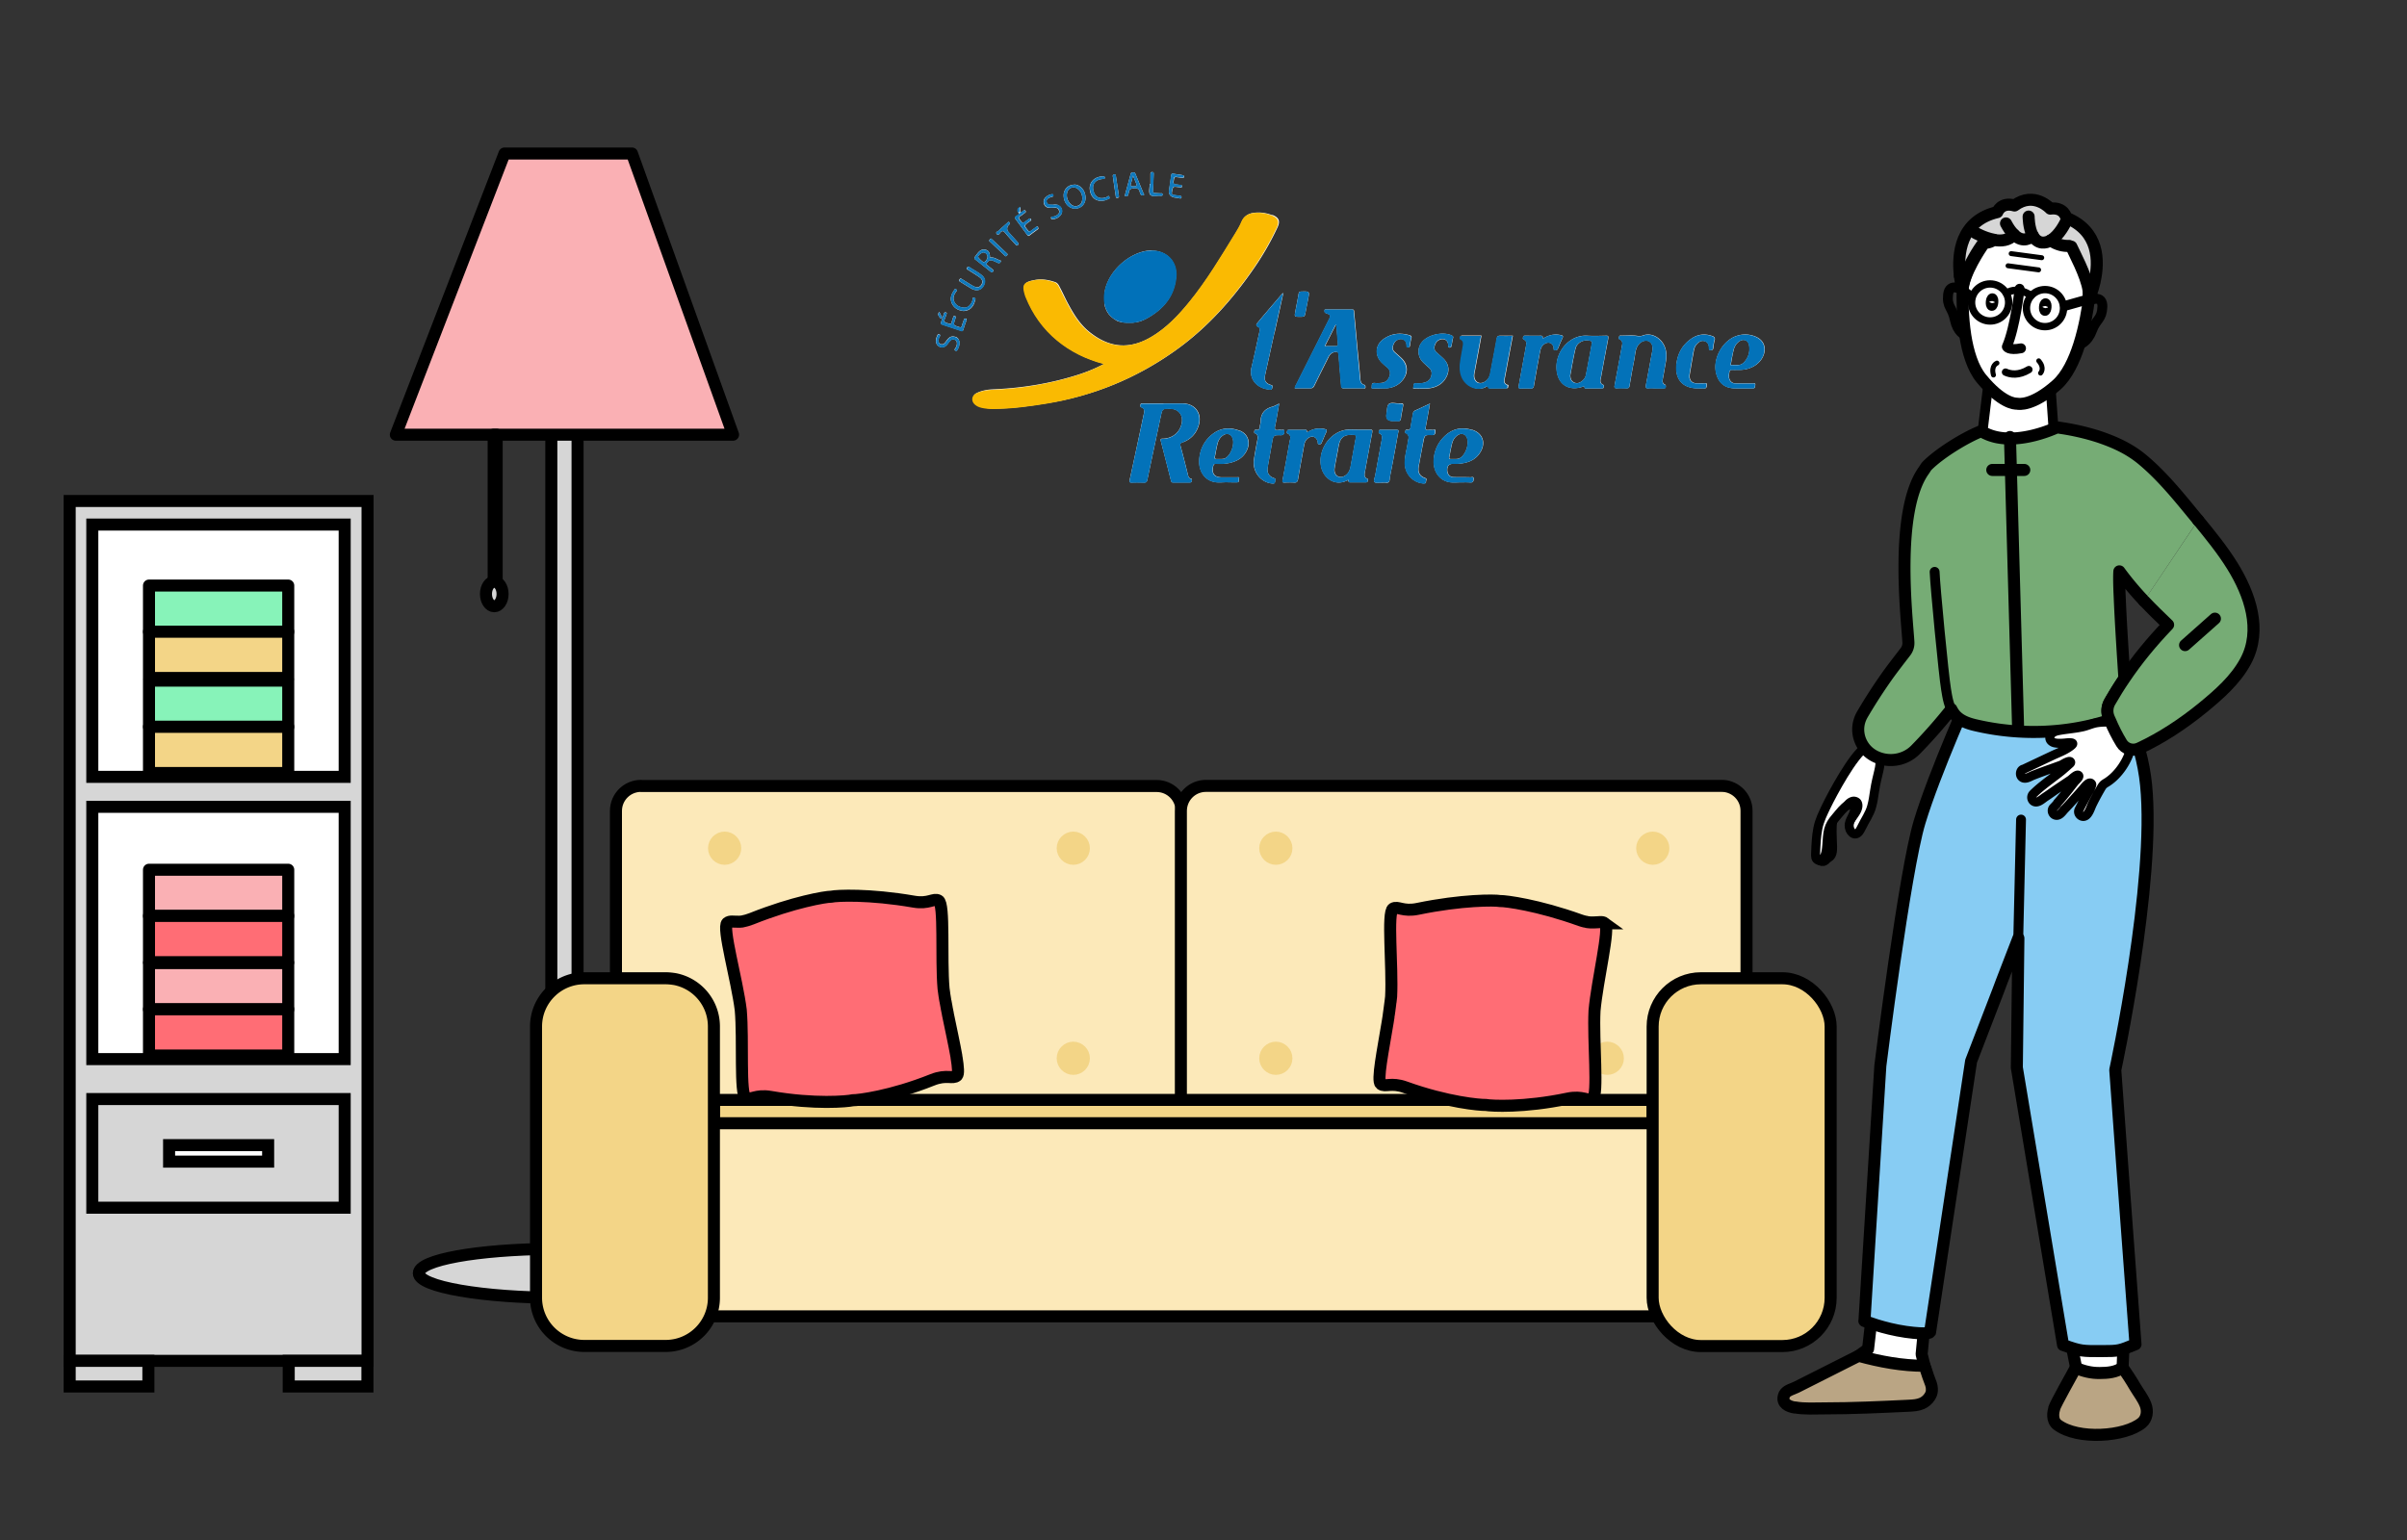 <svg xmlns="http://www.w3.org/2000/svg" id="Calque_1" data-name="Calque 1" viewBox="0 0 200 128"><rect x="0" y="0" width="200" height="128" fill="#333333" stroke="none"/><defs><style>.cls-1{fill:#76ac75}.cls-1,.cls-10,.cls-11,.cls-12,.cls-13,.cls-14,.cls-15,.cls-16,.cls-17,.cls-18,.cls-2,.cls-3,.cls-5,.cls-6,.cls-7,.cls-8,.cls-9{stroke-linecap:round;stroke-linejoin:round}.cls-1,.cls-10,.cls-11,.cls-12,.cls-13,.cls-14,.cls-15,.cls-16,.cls-17,.cls-18,.cls-19,.cls-2,.cls-20,.cls-21,.cls-3,.cls-5,.cls-6,.cls-7,.cls-9{stroke:#000}.cls-2,.cls-21{fill:#d6d6d6}.cls-3{fill:#87f3b9}.cls-5{fill:#baa584}.cls-6{fill:#fce9b9}.cls-19,.cls-7{fill:#ff6d75}.cls-8{stroke:#f3d587}.cls-8,.cls-9{fill:#f3d587}.cls-10,.cls-12,.cls-15,.cls-18,.cls-20{fill:#fff}.cls-11,.cls-14,.cls-16,.cls-17{fill:none}.cls-12,.cls-14{stroke-width:.61px}.cls-13{fill:#fab0b4}.cls-24{fill:#0473b9}.cls-25{fill:#0473ba}.cls-27{fill:#0372b9}.cls-28{fill:#fefefe}.cls-29{fill:#117abd}.cls-31{fill:#0f79bc}.cls-32{fill:#0d78bc}.cls-19,.cls-20,.cls-21{stroke-miterlimit:10}.cls-15,.cls-16{stroke-width:.82px}.cls-17{stroke-width:.41px}.cls-18{stroke-width:.75px}</style></defs><path d="M173.54 24.97v-.02h0c.05-.12.32-.73.51-1.56v-.03c.37-1.65.38-4.15-2.36-5.26 0 0-.17-.91-1.33-.76 0 0-1.34-1.47-2.97-.26-1.13-.32-1.43.55-1.43.55-3.1.73-3.3 3.53-3.12 5.2 0 .03.01.06.01.09" class="cls-2"/><path d="m154.46 112.68.76-.56.56-4.89s4.33.69 4.33.75-.44 4.58-.44 4.58l.31 1.25-3.2.25-1.82-.44-.51-.94ZM176.36 113.9l.19-4.74-4.96-.06.92 4.59 1.62 1.54 2.23-1.33z" class="cls-10"/><path d="M170.69 117.04c.13-.4 1.46-2.76 1.78-3.35.65.28 1.29.44 2 .43.65 0 1.37-.06 1.9-.46.33.47.74 1.1 1.04 1.62.28.47.67.96.87 1.49.2.53.11 1.14-.31 1.49-1.4 1.16-5.33 1.44-7.02.16-.5-.38-.34-1.11-.25-1.38ZM149.14 116.98c.81.14 1.67.08 2.48.08 2.33 0 4.66-.11 6.98-.22.37-.02.75-.04 1.09-.19.27-.12.5-.32.65-.56.1-.15.17-.32.18-.5v-.18c-.01-.25-.11-.49-.2-.72-.17-.43-.24-.74-.41-1.17-1.85 0-3.69-.34-5.47-.83l-.54.27-3.09 1.56c-.42.21-.84.42-1.25.63l-.3.15c-.3.15-.72.24-.93.51-.05.06-.09.13-.11.22-.18.62.4.88.91.96Z" class="cls-5"/><path d="M154.91 109.79s1.57.64 3.45.91c1.87.26 2.01.03 2.01.03l3.41-22.53s.96-2.48 2.24-5.82c.1-.26.2-.52.3-.8.44-1.14.91-2.36 1.39-3.6-.05 3.65-.09 7.26-.13 10.75l3.84 23.06c1.49.53 1.6.51 3.2.51 1.48 0 1.48-.03 2.82-.57-.61-8.02-1.68-22.8-1.68-22.8s3.37-15.6 2.56-23.69c-.39-3.9-2.13-7.09-3.33-9.22-.75.63-2.01 1.15-2.94 1.38-1.55.39-2.18.44-3.74.39-.25-.02-.5-.04-.72-.07-2.25-.25-3.7-.51-3.7-.51s-3.13 6.94-4.39 11.11c-1.25 4.14-3.26 20.26-3.26 20.26l-1.32 21.2Z" style="fill:#87ccf3;stroke:#000;stroke-linecap:round;stroke-linejoin:round"/><path d="M165.09 36.09c.22.1.45.17.68.23 1.93.46 4.11-.36 4.86-.67l-.23-3.27-.02-.37-5.06-.98-.13 1.05-.43 3.56c.02.07.04.14.07.2.02.04.02.08.04.11 0 .02 0 .03.02.05h0l.2.09Z" class="cls-15"/><path d="M152.31 68.62c-.01.16-.01.32-.01.48 0 .43.03.85.04 1.28 0 .18 0 .37-.05.55s-.16.34-.33.43-.39.05-.51-.09c-.1-.13-.1-.3-.1-.47 0-.21.01-.43.02-.64 0-.29.02-.58.04-.86.05-.58.16-1.19.52-1.65.12-.15.67-.52.67-.1 0 .16-.13.34-.18.5-.06.19-.1.38-.11.57Z" class="cls-12"/><path d="M151.98 68.89c-.01.16-.01.32-.01.48 0 .43.03.85.04 1.28 0 .18 0 .37-.05.55s-.16.34-.33.43-.39.05-.51-.09c-.1-.13-.1-.3-.1-.47 0-.21.01-.43.02-.64 0-.29.02-.58.04-.86.05-.58.16-1.19.52-1.65.12-.15.67-.52.67-.1 0 .16-.13.34-.18.5-.06.19-.1.38-.11.57Z" class="cls-12"/><path d="M156.16 63.01c-.05-.24-.8-.43-1.13-.91-1.05.62-2.82 3.97-3.25 4.86-.29.6-.6 1.22-.73 1.88-.14.7-.16 1.41-.19 2.12 0 .11-.01.22.02.33.06.19.31.31.48.18.38-.28.4-.87.44-1.3.03-.4.04-.81.14-1.2.1-.38.3-.7.56-.99.18-.22.36-.44.55-.65.07-.08.15-.16.23-.23.11-.1.24-.17.39-.19.12-.02.31 0 .4.09.1.1.05.26.02.38-.03.14-.09.28-.15.41-.11.22-.24.45-.28.69 0 .04-.01.08-.01.13-.02.46.44 1.01.83.51.08-.11.14-.23.2-.35.28-.59.67-1.11.84-1.74.11-.4.17-.81.23-1.22.23-1.54.57-2.06.43-2.78Z" class="cls-18"/><path d="M153.28 67.09c.05-.08.11-.16.18-.23.11-.13.24-.25.41-.31a.45.45 0 0 1 .48.1c.09.11.11.27.09.41-.05.35-.29.64-.49.93-.11.15-.21.3-.28.47.04-.25.18-.47.28-.69.06-.13.12-.26.15-.41.03-.12.08-.28-.02-.38-.09-.09-.28-.11-.4-.09-.15.02-.27.1-.39.19Z" class="cls-12"/><path d="M168.56 18s0 .94.34 1.58h0M170.39 19.98c.75-.43 1.25-1.52 1.25-1.52" class="cls-11"/><path d="M172.75 28.64h0c.09-.02.7-.18 1.06-1.14.39-1.04.83-.92.88-2 .03-1.02-.96-.58-1.07-.52" class="cls-16"/><path d="M164.11 19.34s.73.43 1.54.58" class="cls-11"/><path d="M171.93 20.44c-.46.02-1.01-.09-1.54-.46-.23.14-.46.2-.72.18-.36-.04-.6-.28-.76-.57 0 0-.02.02-.03.02-.1.1-.75.66-1.54-.11-.42.5-1.07.55-1.68.44-.36.28-.86.25-.86.25-.03.04-.07.09-.09.13-1.49 2.11-1.64 3.54-1.65 3.69-.09-.38-.16-.73-.21-1.07.08.63.2 1.09.23 1.18h0v.03h0c-.02.6-.03 2.14.22 3.74.21 1.33.61 2.7 1.34 3.58 1.69 2.05 2.78 2.09 2.94 2.08.17.04 1.32.21 3.31-1.56.86-.76 1.46-2.05 1.87-3.33.49-1.54.72-3.07.79-3.66h0c.01-.07.02-.14.02-.21-.02.06-.02-.4-.03-.65-.16-1.24-1.29-3.29-1.43-3.64l-.17-.03Z" class="cls-10"/><path d="M173.53 24.11c.03.23.04.45.03.65" class="cls-16"/><path d="M164.68 20.47s-1.6 2.32-1.6 3.66" class="cls-11"/><path d="M173.57 24.72h0s0 .11-.03.23h0v.03M163.07 24.13v-.02M163.09 23.87v.23M163.3 27.87h0c-.08-.03-.66-.28-.87-1.29-.22-1.09-.68-1.04-.56-2.11.13-1.01 1.1-.41 1.21-.34" class="cls-16"/><path d="M166.68 18.57c.2.38.4.66.59.85.02.03.04.05.06.06" class="cls-11"/><path d="m168.88 19.59.02-.02" class="cls-16"/><path d="M167.81 24s-.36 3.21-1.06 4.82c0 0 .14.33 1.18.13" class="cls-15"/><ellipse cx="169.96" cy="25.53" class="cls-15" rx=".32" ry=".11" transform="rotate(-85.58 169.947 25.536)"/><ellipse cx="165.54" cy="25.11" class="cls-15" rx=".32" ry=".11" transform="rotate(-85.58 165.53 25.118)"/><path d="m167.7 77.98.23-9.86" class="cls-15"/><path d="M178.15 49.94c-.74-.78-1.43-1.6-2.05-2.45-.03.37-.02 1.16.03 2.17.08 2.02.27 4.9.39 6.73-.43.63-.84 1.29-1.21 1.94-.24.41-.27.91-.08 1.34.02.06.05.12.08.18-.03.02-.06.02-.09.03-3.52 1.12-7.34 1.25-10.94.43-.73-.16-1.49-.4-1.94-1.03-.07-.11-.15-.22-.2-.34-.93 1.17-1.93 2.31-2.98 3.38-.9.91-2.3 1.11-3.43.51a2.504 2.504 0 0 1-1.33-2.2c0-.42.11-.84.34-1.24.63-1.08 1.29-2.1 2.02-3.14.4-.57 1.15-1.54 1.56-2.07.18-.23.27-.52.25-.82-.12-2.02-1.17-10.9 1.3-14.28.08-.12.15-.25.25-.36 1.06-1.07 3.17-2.36 4.51-2.89.09.06.18.11.27.16h0l.2.09c.22.1.45.17.68.23 1.93.46 4.11-.36 4.86-.67.17-.07.26-.12.26-.12 1.2.16 2.39.42 3.55.8 1.26.43 2.37.93 3.42 1.76 1.06.86 2 1.86 2.89 2.89.43.5.85 1.01 1.27 1.52.2.25.41.49.61.75" class="cls-1"/><path d="M164.61 35.84c.09.06.18.11.27.16h0c.07.03.13.07.2.09.22.1.45.17.68.23l-.72-.3-.18-.07-.25-.11Z" class="cls-15"/><path d="M160.75 47.53c.04 1.17.75 8.6.95 9.76.11.68.22 1.42.63 1.99.45.63 1.21.87 1.94 1.03" class="cls-16"/><path d="m168.08 63.96 2.39-1.13c.35-.17.72-.31 1.06-.49.17-.09.34-.19.5-.31.14-.11.33-.26.07-.29-.18-.02-.36 0-.54.02-.27.02-.58.04-.85-.02-.15-.04-.3-.13-.36-.27-.08-.19.02-.41.18-.54 0 0 .01 0 .02-.01.17-.13.38-.17.59-.21.67-.12 1.36-.16 2.01-.32.38-.1.71-.26 1.1-.32.32-.05.64-.06.96-.05l.43-.48-.02-.04c.13-.15.26-.3.4-.45.54.85 1.08 1.7 1.63 2.55-.34.26-.56.42-.56.42v-.01c-.24 1.19-1.07 2.42-2.05 3.03-.1.06-.2.12-.28.2-.06.06-.11.14-.16.22-.27.46-.52.92-.75 1.39-.15.3-.33 1-.74 1.01-.29 0-.49-.31-.36-.56.23-.46.47-.91.72-1.37.09-.17.2-.33.27-.51.02-.06.09-.19.06-.25-.18-.32-.62.28-.73.41-.21.24-.42.48-.63.71-.3.34-.6.67-.91.99-.19.21-.44.6-.78.46-.23-.1-.31-.42-.13-.61.1-.1.2-.21.29-.31.02-.04.04-.08.07-.11.33-.38.65-.77.96-1.16.15-.2.31-.4.46-.59.06-.08.44-.39.31-.51-.15-.14-.56.3-.67.37l-.91.61c-.41.27-.8.56-1.21.83-.25.17-.68.59-.99.3a.402.402 0 0 1 .02-.58c.02-.02.03-.04.06-.06.51-.5 1.09-.92 1.65-1.35.28-.21.56-.42.82-.65.14-.12.27-.23.41-.36.05-.05.22-.15.15-.24-.06-.08-.25 0-.32.03-.19.07-.35.21-.54.27-.31.11-.63.23-.95.34-.44.16-.88.32-1.31.49-.26.1-.65.38-.92.14-.19-.17-.15-.54.09-.65Z" class="cls-18"/><path d="M178.15 49.94c.65.69 1.32 1.34 2 1.99-1.39 1.45-2.6 2.93-3.63 4.46-.43.63-.84 1.29-1.21 1.94-.24.41-.27.91-.08 1.34.02.06.05.12.08.18.28.66.59 1.29.97 1.91.3.5.93.69 1.47.44 1.89-.88 3.66-2.06 5.27-3.37 1.35-1.11 2.73-2.31 3.57-3.87 1.4-2.61.35-5.58-1.1-7.92-.83-1.34-1.84-2.58-2.84-3.8" class="cls-1"/><path d="m181.56 53.62 2.48-2.2" class="cls-11"/><path d="m167.01 36.32.68 24.33M168.2 39.06h-2.66" class="cls-2"/><circle cx="169.92" cy="25.61" r="1.54" class="cls-14"/><circle cx="165.36" cy="25.14" r="1.54" class="cls-14"/><path d="M168.76 24.57s-1.07-.84-2.05-.2" class="cls-14"/><path d="m169.39 22.43-2.54-.34M169.65 21.42l-2.54-.34" class="cls-17"/><path d="M166.64 30.93c.42.19 1.09.3 1.94-.21" class="cls-14"/><path d="M169.55 31.01s.39-.4-.15-1.02M165.93 30.18s-.52.2-.29.99" class="cls-17"/><path d="m171.59 25.42 2.41-.68M163.61 24.54l-.78-.6" class="cls-15"/><path d="M83.61 21.01c-.37-.36-.75-.71-1.13-1.07-.04-.04-.09-.07-.14-.12-.05.04-.09.07-.12.12-.07.1.03.13.08.18.37.36.75.71 1.13 1.07.07.06.12.18.24.05.11-.12 0-.17-.06-.23Zm9.36-4.73c-.08-.55-.17-1.1-.25-1.65-.01-.08-.03-.14-.14-.12-.13.02-.13.09-.11.18l.24 1.63c.01.08.03.15.14.13.09-.02.14-.05.12-.15Zm3.51-.21c-.16 0-.32-.02-.48-.02-.16 0-.21-.05-.2-.21.03-.45.04-.9.06-1.36 0-.08.02-.17-.11-.18-.14-.01-.16.07-.16.17v.82h-.06c0 .3-.11.68.03.88.15.22.56.07.85.1h.06c.07 0 .13 0 .13-.1 0-.09-.06-.11-.13-.11Zm-11.94 4.04c-.23-.26-.47-.52-.7-.78q-.3-.33 0-.65s.13-.08.05-.18c-.09-.11-.14-.03-.2.03-.23.21-.48.41-.69.63-.08.08-.33.12-.17.3.13.14.23-.06.3-.14.16-.18.26-.12.39.04.27.32.56.64.85.95.04.05.08.15.18.07.04-.03.1-.06.09-.15-.03-.03-.06-.07-.1-.12Zm-5.13 7.9c-.25-.1-.46-.05-.64.15-.1.11-.18.24-.28.35-.1.11-.23.14-.36.07-.13-.06-.16-.18-.15-.31 0-.12.05-.22.11-.32.05-.07.04-.12-.03-.16-.08-.04-.13-.02-.16.05-.05.11-.1.23-.12.34-.05.26.02.49.27.63.22.12.45.06.65-.17.09-.11.17-.23.26-.33.1-.1.22-.14.36-.08.14.06.19.17.19.31 0 .15-.05.28-.13.4-.04.07-.12.14 0 .2s.15-.03.19-.1c.1-.16.14-.33.16-.51-.01-.24-.09-.44-.33-.54Zm8.51-10.97a.856.856 0 0 0-.42-.02h-.2c-.17 0-.3-.06-.34-.23-.04-.16.06-.27.2-.34.08-.04.17-.08.26-.09.08-.02.11-.05.1-.13-.02-.09-.07-.09-.15-.08-.16.03-.31.09-.43.2-.19.15-.27.34-.2.58.07.24.25.34.49.35.15 0 .3-.02.45-.01.16 0 .27.08.31.24.05.16-.02.27-.15.36-.12.09-.25.13-.39.14-.07 0-.13.01-.12.11.01.1.07.12.15.11.25-.03.47-.13.64-.33.24-.28.13-.72-.21-.84Zm-6.98 7.71c-.17-.04-.11.12-.13.19-.12.41-.4.67-.73.63-.33-.03-.63-.16-.78-.48-.15-.3-.05-.57.13-.82.05-.08.15-.14.02-.22-.12-.08-.15.04-.19.1-.23.33-.35.7-.16 1.09.2.4.56.57.95.61.48 0 .83-.31.96-.84.02-.09.11-.21-.06-.25Zm11.24-8.38c-.08-.19-.19.04-.3.03-.02 0-.05.02-.08.03-.48.13-.83-.09-.95-.59-.12-.47.1-.83.57-.93.08-.02.17-.03.25-.03.09 0 .12-.03.13-.11 0-.09-.06-.11-.13-.11-.11 0-.23.01-.34.04-.52.12-.84.56-.78 1.06.07.58.42.93.92.93.15 0 .31-.01.44-.08.1-.06.35-.03.26-.24Zm6.05-1.82c-.23-.04-.47-.07-.73-.11-.14-.06-.18.05-.19.19-.05.38-.11.77-.17 1.15q-.08.55.46.64c.14.02.28.04.42.07.07.01.13.02.15-.07.02-.11-.03-.13-.12-.14-.17-.02-.33-.05-.5-.07-.16-.02-.2-.07-.17-.24.09-.48.08-.48.55-.41.05 0 .09.02.14.03.07.02.13 0 .14-.09.01-.09-.03-.12-.11-.12-.13-.02-.26-.04-.39-.05-.16-.01-.22-.07-.19-.25.06-.39.04-.39.44-.33l.25.03c.08.01.15.03.17-.08.02-.12-.07-.12-.14-.13Zm-3.21 1.54c-.22-.55-.45-1.1-.68-1.65-.04-.11-.11-.11-.2-.11-.09 0-.16.01-.19.12-.15.57-.31 1.15-.47 1.73 0 .04-.05.11.04.13.07.01.16.02.2-.07.03-.08.06-.16.07-.24.03-.25.15-.33.41-.35.29-.03.45.04.51.33.01.07.05.14.09.21.05.08.14.04.21.03.1-.02.04-.09.02-.13Zm-.87-.61c-.2.01-.24-.04-.18-.23.07-.19.1-.4.17-.65.09.21.16.38.23.56.13.31.13.3-.22.33Zm-12.53 7.43c-.33-.29-.73-.47-1.09-.72-.09-.06-.13-.01-.18.06-.05.07-.03.12.04.16.11.06.21.13.31.19.25.16.5.31.73.48.19.15.25.36.11.58-.14.22-.34.26-.57.16-.1-.04-.2-.1-.3-.16l-.72-.45c-.08-.05-.15-.11-.23.02-.08.14.03.16.1.21.28.18.56.35.84.52.15.09.3.15.48.16.27 0 .5-.16.63-.45.13-.29.08-.55-.16-.77Zm-1.39 3.57c-.11-.03-.12.04-.15.12-.05.16-.12.32-.16.48-.04.14-.09.14-.22.1-.49-.15-.49-.15-.34-.63.01-.04.03-.07.04-.11.02-.08.03-.15-.07-.18-.09-.03-.11.05-.13.11-.05.14-.09.29-.14.43-.02.05-.02.15-.12.12-.16-.05-.35-.08-.47-.19-.08-.07.05-.22.08-.33l.09-.27c.02-.06.06-.13-.04-.16-.09-.03-.13 0-.17.09-.04.1-.03.24-.17.31-.07-.16-.14-.3-.21-.45-.19.21-.05.34.05.49.1.15.11-.08.22-.03-.04.14-.07.27-.12.38-.06.14 0 .18.11.22l1.53.51c.11.04.17.03.21-.1.07-.25.16-.5.25-.75.03-.08.05-.14-.06-.17Zm2.03-5.07c0-.39-.1-.57-.34-.65-.29-.09-.49.05-.67.26-.08.1-.16.21-.24.32-.07.09-.07.16.03.23.42.33.84.67 1.26 1 .07.06.13.09.21 0 .08-.11 0-.15-.06-.2-.13-.11-.27-.21-.4-.32-.05-.04-.14-.07-.08-.15.12-.16.24-.33.48-.25.13.05.26.1.39.17.17.09.28.07.34-.15-.31-.08-.57-.34-.94-.26Zm-.2-.02c-.06.15-.11.35-.32.39-.08.02-.48-.38-.47-.44.02-.15.31-.37.46-.36.18.01.35.21.32.41Zm7.2-6.04c-.51 0-.89.39-.88.9 0 .61.44 1.1.95 1.09.5 0 .87-.39.87-.89 0-.61-.43-1.11-.94-1.11Zm.32 1.74c-.27.11-.5.01-.68-.2a.986.986 0 0 1-.24-.84c.07-.43.53-.62.88-.36.27.2.38.48.39.76 0 .32-.09.54-.35.64Zm18.55 7.14c-.16 0-.21.06-.23.21-.08.48-.18.96-.27 1.44-.08.45-.08.45.37.45.42 0 .41 0 .49-.42.06-.34.13-.68.2-1.03.13-.67.14-.67-.56-.65Zm8.12 9.3c-.29 0-.66-.12-.85.05-.17.15-.14.53-.19.8q-.12.61.51.61c.14 0 .29-.01.43 0 .18.02.24-.05.26-.23.04-.29.1-.58.15-.86.07-.38.07-.39-.3-.38Zm-.16 2.19h-1.39c-.08 0-.12.04-.13.12 0 .07-.05.14.06.19.24.11.22.31.18.53-.18.98-.36 1.96-.54 2.95-.03.19-.17.44-.06.56.11.1.37.04.57.05.12 0 .25-.02.37 0 .21.03.3-.05.32-.27.04-.35.12-.7.19-1.06.18-.94.35-1.89.52-2.84.02-.08.09-.22-.1-.22Zm26.16-7.8c-.6-.21-1.18-.14-1.7.22-.75.51-1.15 1.23-1.25 2.12-.14 1.28.52 2.02 1.8 2.02.16 0 .32-.01.48 0 .24.02.23-.13.24-.29.02-.22-.15-.12-.24-.12-.16-.02-.32 0-.48 0-.55 0-.78-.28-.68-.83.09-.52.17-1.04.27-1.56.06-.3.07-.62.3-.87.18-.2.39-.34.67-.25.26.08.34.31.35.56 0 .1 0 .18.14.18.13 0 .19-.03.21-.16.03-.22.05-.44.11-.64.07-.23-.04-.32-.21-.38Zm-32.17 7.74c-.46-.09-.9-.05-1.31.19-.05.03-.16.13-.17.02-.01-.2-.14-.14-.23-.14h-1.28c-.07 0-.13.01-.14.1 0 .06-.07.15 0 .18.39.16.25.46.2.73-.19 1.06-.38 2.12-.58 3.17-.03.14 0 .21.16.2.26-.01.53-.02.79 0 .23.02.3-.08.34-.29.16-.95.34-1.89.51-2.84.04-.22.13-.41.31-.55.35-.27.72-.13.81.3.02.09-.02.19.13.2.13 0 .18-.06.22-.17.12-.28.23-.56.36-.83.08-.17.05-.23-.13-.27Zm19.61-7.81c-.53-.12-1.01-.01-1.51.31.04-.19 0-.26-.17-.26-.43.01-.85 0-1.28 0-.08 0-.16 0-.17.1-.01.08-.06.17.06.22.25.11.22.31.18.53-.2 1.1-.4 2.21-.61 3.32-.04.19.02.22.19.22.26-.01.53-.01.79 0 .18 0 .26-.04.29-.24.16-.93.33-1.86.5-2.79.05-.29.14-.55.42-.7.34-.19.66-.03.72.35.01.08-.04.2.12.2.12 0 .19-.03.24-.15.12-.29.24-.58.37-.86.09-.18.01-.22-.15-.25Zm-9.09.02c-.71-.31-1.87-.07-2.4.51-.46.5-.44 1.26.05 1.74.16.16.33.31.5.46.19.17.24.37.19.62-.1.45-.42.65-1.04.66-.47 0-.4-.07-.48.44.54-.01 1.08.06 1.61-.07.47-.12.85-.37 1.1-.79.36-.59.28-1.2-.23-1.67-.18-.17-.37-.33-.55-.5-.23-.21-.18-.46-.07-.7.12-.26.42-.42.68-.37.29.06.36.27.38.53 0 .07-.02.15.1.16.11 0 .15-.04.17-.14.04-.22.08-.45.13-.67.03-.13-.05-.16-.14-.2Zm-3.52-.02c-.75-.22-1.47-.13-2.11.32-.73.51-.76 1.42-.1 2.02.11.1.22.21.34.3.27.2.36.47.25.78-.12.33-.35.54-.71.56-.18.01-.36.02-.54 0-.27-.02-.21.21-.23.34-.03.19.13.1.21.11.16.01.32 0 .48 0 .19-.01.38 0 .57-.01.54-.05 1-.27 1.34-.71.47-.61.41-1.31-.16-1.83-.17-.16-.35-.31-.53-.48-.23-.21-.18-.46-.06-.7.12-.26.42-.42.68-.36.29.06.36.28.37.53 0 .08 0 .15.11.15s.15-.04.17-.14c.03-.2.05-.4.11-.58.06-.19-.02-.26-.18-.3Zm-10.63 7.88c-.07-.02-.15-.01-.23 0-.25.04-.33-.04-.27-.31.13-.6.22-1.2.34-1.88-.23.11-.39.21-.57.26-.66.18-.98.59-.98 1.27 0 .12-.05.24-.06.36-.01.19-.06.34-.3.29-.09-.01-.15.02-.16.12 0 .06-.04.13.05.17.28.12.24.35.2.58-.1.53-.2 1.06-.28 1.59-.16 1.02.58 1.95 1.56 2.01.17.01.18-.08.2-.19.01-.1.09-.2-.09-.26-.43-.15-.6-.45-.53-.9.12-.68.25-1.36.36-2.03.11-.64.11-.65.74-.64.26 0 .27-.15.28-.32 0-.22-.17-.09-.27-.12Zm12.54 0c-.1-.02-.21-.01-.31 0-.19.02-.25-.04-.21-.24.12-.63.23-1.26.35-1.95-.43.2-.81.39-1.2.56-.14.06-.2.15-.22.29l-.18 1.06c-.03.17-.06.32-.29.27-.06-.01-.14-.01-.15.08 0 .06-.07.15 0 .18.41.18.23.5.2.78-.08.61-.28 1.2-.25 1.82.04.85.72 1.55 1.55 1.6.12 0 .22 0 .21-.15-.01-.1.14-.22-.07-.3-.46-.17-.62-.48-.53-.98.12-.66.24-1.32.37-1.97.12-.62.12-.64.73-.62.29 0 .28-.18.29-.34 0-.2-.17-.07-.26-.09Zm-13.08-8.08.72-3.26c-.02 0-.03-.02-.05-.03-.29.34-.58.69-.88 1.03-.39.46-.79.92-1.17 1.39-.1.12-.26.27.02.39.17.08.14.24.1.4-.22.99-.42 1.98-.66 2.96-.23.94.42 1.77 1.54 1.85.17.01.17-.1.2-.2.04-.13-.02-.15-.13-.19-.42-.12-.58-.38-.48-.81l.78-3.54Zm39.98.33c-.48-.2-.99-.24-1.5-.09-1.21.34-2.08 1.86-1.8 3.1.2.85.74 1.29 1.61 1.29h1.45c.23 0 .18-.18.2-.3.02-.17-.12-.1-.2-.11h-1.39c-.25 0-.44-.1-.54-.33-.09-.2-.05-.41-.02-.61.02-.13.07-.19.22-.19.24.01.49 0 .74 0 .9-.04 1.64-.54 1.89-1.25.23-.65-.03-1.25-.67-1.51Zm-1.03 2.18c-.3.29-.67.14-1.05.18.08-.43.14-.84.24-1.24.07-.3.22-.56.49-.74.34-.23.73-.08.8.33.09.56-.06 1.06-.47 1.47Zm-41.88 5.63c-.82-.31-1.6-.23-2.29.34-.64.53-.97 1.22-1.04 2.04-.08 1.01.49 1.8 1.37 1.91.3.04.6 0 .91 0 .28.01.57.01.85.01.24 0 .15-.21.18-.32.04-.15-.1-.1-.17-.1h-1.25c-.63 0-.86-.3-.73-.92.04-.17.11-.21.26-.2.33.01.66.02.99-.05.72-.14 1.3-.46 1.59-1.17.27-.66 0-1.3-.66-1.55Zm-1.11 2.26a.65.65 0 0 1-.23.09h-.02c-.04 0-.08.01-.12.01H101.13c-.15.01-.21-.04-.18-.19.08-.37.13-.74.23-1.11.07-.28.22-.52.47-.68.33-.21.66-.09.78.28.16.49-.13 1.31-.56 1.6Zm20.44-2.32c-.89-.27-1.68-.09-2.34.59-.53.54-.81 1.2-.84 1.96-.04.96.54 1.71 1.4 1.81.29.03.59 0 .88 0 .25 0 .49-.01.74.01.27.03.3-.14.3-.32 0-.21-.19-.1-.28-.11-.47-.02-.95 0-1.42-.02-.33-.02-.52-.3-.49-.67q.03-.43.49-.43h.4c.79-.06 1.49-.29 1.9-1.04.43-.77.11-1.54-.73-1.79Zm-.96 2.32c-.17.11-.36.1-.55.1h-.23c-.13 0-.17-.04-.14-.17.07-.36.13-.72.22-1.08.07-.31.23-.58.51-.75.31-.19.63-.07.75.28.17.5-.12 1.33-.56 1.62Zm12.28-9.94c.03-.16 0-.22-.18-.21-.52.01-1.04.03-1.56 0-1.44-.09-2.65 1.28-2.55 2.78.08 1.27 1.02 1.87 2.2 1.45.05-.02.12-.07.12.03 0 .17.11.12.19.12h1.25c.06 0 .14.01.15-.09 0-.07.08-.16-.02-.2-.36-.16-.23-.45-.18-.71.19-1.06.39-2.12.59-3.17Zm-1.35.39c-.16.89-.33 1.78-.5 2.67a.85.85 0 0 1-.34.51c-.2.16-.42.22-.66.1-.23-.12-.29-.33-.3-.58.14-.75.26-1.5.44-2.24.13-.53.78-.81 1.29-.61.1.04.07.1.06.16Zm6.06 3.46c-.18-.08-.21-.24-.18-.43.06-.32.12-.63.17-.95.09-.5.21-1 .08-1.51-.21-.9-1.1-1.47-1.87-1.2-.14.05-.26.09-.45.05-.47-.08-.96-.02-1.44-.03-.09 0-.11.05-.12.12 0 .06-.07.14.02.17.35.15.24.43.2.68-.19 1.06-.39 2.12-.59 3.17-.04.18 0 .25.21.24.26-.02.53-.01.79 0 .15 0 .22-.04.24-.2.13-.73.25-1.47.4-2.2.08-.4.07-.84.32-1.19.22-.31.59-.44.86-.33.27.11.39.42.31.83-.18.95-.35 1.89-.53 2.84-.04.21.02.27.22.25.19-.02.38 0 .57 0h.68c.09 0 .16 0 .18-.12 0-.09.02-.15-.09-.2Zm-13.1.02c-.28-.12-.24-.35-.19-.58.22-1.16.43-2.32.66-3.5h-1.06c-.17 0-.24.04-.27.22-.17.97-.36 1.93-.54 2.89-.06.34-.22.6-.53.75-.38.19-.73 0-.8-.42-.03-.18.02-.36.05-.53.18-.96.36-1.93.54-2.92h-1.6c-.09 0-.15.03-.15.12 0 .07-.03.15.07.19.23.11.23.3.19.51-.07.36-.13.72-.19 1.09-.1.54-.14 1.07.11 1.58.34.73 1.14 1.09 1.83.84.11-.04.28-.28.38.04 0 .01.05.01.08.01h1.36c.08 0 .13-.03.14-.11 0-.07.06-.15-.05-.19Zm-11.89 0c-.2-.06-.29-.22-.31-.43-.07-.82-.15-1.64-.23-2.46-.1-1.05-.19-2.11-.29-3.16 0-.11-.01-.21-.17-.21h-2.16c-.06 0-.15 0-.13.09.01.07-.02.16.1.21.44.16.45.19.23.61l-2.67 5.31c-.05.1-.12.19-.13.34.43 0 .85-.01 1.27 0 .19 0 .28-.07.36-.23.38-.79.78-1.57 1.17-2.36.12-.25.3-.4.58-.44.17-.02.24.01.26.21.06.86.14 1.71.21 2.57.01.17.04.26.24.25.53-.01 1.06 0 1.59 0 .07 0 .19.05.19-.09 0-.09 0-.18-.12-.22Zm-2.32-3.21h-.93c.31-.62.6-1.19.9-1.77h.05c.04.54.08 1.08.13 1.61 0 .11-.03.15-.14.15Zm-12.74 7.99c.67-.25 1.12-.73 1.32-1.42.3-.99-.31-1.8-1.34-1.81H94.95c-.08 0-.17-.02-.19.11-.02.1-.03.18.1.22.21.07.24.24.2.44-.09.44-.19.89-.28 1.33-.3 1.41-.6 2.82-.91 4.23-.04.18-.02.26.19.25.33-.02.66-.01.99 0 .17 0 .24-.04.28-.22.37-1.76.75-3.53 1.12-5.29.14-.64.13-.64.79-.63.68.01 1.09.52.95 1.2-.15.76-.75 1.26-1.54 1.29-.12 0-.25-.02-.2.18.29 1.1.57 2.21.85 3.32.03.12.09.15.2.14h1.36c.11 0 .15-.04.17-.14.03-.1.01-.16-.1-.19-.15-.04-.19-.17-.22-.3-.2-.81-.4-1.61-.62-2.41-.05-.19.01-.25.18-.31Zm-2.53-15.95c-1.87 0-3.87 1.85-4 3.72V25.24c0 .03 0 .05.02.08s.01.06.02.09c0 .01 0 .03.01.04 0 .01 0 .03.01.04 0 .03.02.06.03.08.01.04.03.07.04.11 0 .02.01.04.02.05 0 .02.02.03.02.05 0 .02.02.03.02.05.01.02.03.05.04.07.01.02.03.05.04.07 0 .01.02.03.03.04.01.02.02.03.03.05 0 .01.02.02.03.04.01.02.03.04.04.05.01.01.02.03.04.04a1.365 1.365 0 0 0 .22.21c.02.02.04.03.06.05.02.02.04.03.07.05.02.01.04.03.06.04.02.01.04.02.06.04.02.01.04.02.06.04.02.01.05.02.07.04s.05.02.08.03c.02.01.05.02.08.03.03.01.06.02.1.03.02 0 .05.01.07.02.02 0 .05.01.08.02h.06c.03 0 .06.01.09.02h.07c.03 0 .07 0 .1.01H94.09c.03 0 .07 0 .1-.01.02 0 .05 0 .07-.01h.05c.03 0 .05 0 .08-.01.03 0 .06-.01.09-.02.03 0 .05-.01.08-.02.03 0 .05-.01.08-.02.02 0 .03 0 .05-.01.05-.01.1-.03.15-.05.02 0 .05-.02.07-.03.02 0 .03-.01.05-.02s.03-.01.05-.02c.02 0 .04-.02.06-.03l.12-.06c.02 0 .04-.02.06-.03l.06-.03c1.35-.75 2.26-1.83 2.4-3.42.11-1.27-.76-2.2-2.03-2.2Zm9.94-2.93c-.49-.19-1.01-.26-1.53-.19-.44.06-.8.28-.98.72-.14.34-.33.66-.52.97-1.2 1.95-2.37 3.92-3.82 5.7-.9 1.1-1.87 2.13-3.11 2.88-1.83 1.11-3.53.98-5.2-.36-.77-.61-1.27-1.41-1.73-2.25-.25-.45-.46-.93-.7-1.39-.11-.2-.19-.44-.45-.52-.53-.18-1.07-.27-1.62-.18-.96.17-1.12.38-.82 1.31.01.04.03.09.05.13.57 1.41 1.42 2.62 2.6 3.59 1.12.93 2.41 1.56 3.88 1.95-.7.37-1.37.64-2.06.87-2.34.76-4.75 1.15-7.21 1.25-.45.02-.88.1-1.29.29-.39.18-.45.64-.13.93.15.14.33.22.53.27.33.08.67.11 1.01.11 1.5 0 2.98-.21 4.45-.45 3.85-.63 7.37-2.08 10.55-4.33 2.67-1.88 4.81-4.28 6.65-6.96a23.17 23.17 0 0 0 1.9-3.32c.25-.53.11-.83-.43-1.04Zm8.32 18.03c.03-.16 0-.2-.15-.2h-1.02c-.4 0-.8-.05-1.19.05-1.28.31-2.16 1.75-1.88 3.04.21.98 1.2 1.67 2.22 1.1l.05.05c0 .08 0 .14.12.14h1.33c.07 0 .13-.02.15-.1.01-.07.06-.16-.03-.2-.3-.13-.24-.36-.2-.6.2-1.1.4-2.19.61-3.29Zm-1.39.63c-.13.74-.27 1.48-.4 2.22-.05.25-.13.49-.33.67-.22.21-.51.27-.72.16-.22-.11-.33-.38-.28-.68.07-.44.16-.87.24-1.31.04-.2.07-.41.11-.61.13-.62.42-.85 1.04-.85.41 0 .42 0 .35.39ZM86.26 18.87c-.07-.08-.11-.03-.17 0-.14.11-.29.21-.43.32-.09.07-.14.08-.22-.02-.35-.42-.36-.42.08-.74.02-.01.03-.02.05-.03.06-.05.17-.08.09-.19-.08-.12-.14-.02-.21.02-.05.03-.09.07-.14.1-.34.25-.33.25-.58-.1-.09-.12-.08-.19.05-.26.14-.08.26-.19.39-.28.06-.04.09-.09.04-.17-.05-.07-.1-.05-.17-.01-.05.03-.09.08-.14.11 0 0-.01 0-.02.01s-.02 0-.03.01h-.08V17.46c0-.05.02-.09.03-.14V17.21c-.06.04-.13.06-.17.11-.11.12-.08.35.05.41 0 .16-.17.18-.26.26-.09.07-.11.12-.04.22.33.44.65.88.97 1.32.06.08.11.11.2.04.22-.17.44-.33.66-.49.07-.05.11-.1.04-.18Z" class="cls-28"/><path d="M91.7 30.26c-1.47-.39-2.75-1.02-3.88-1.95-1.17-.97-2.03-2.18-2.6-3.59-.02-.04-.03-.09-.05-.13-.3-.94-.14-1.14.82-1.31.55-.1 1.09 0 1.62.18.26.09.34.32.45.52.24.46.45.93.7 1.39.46.84.97 1.64 1.73 2.25 1.67 1.33 3.37 1.46 5.2.36 1.23-.74 2.21-1.77 3.11-2.88 1.45-1.78 2.62-3.75 3.82-5.7.19-.31.38-.63.52-.97.18-.44.54-.66.98-.72.52-.07 1.04 0 1.53.19.55.21.68.51.43 1.04-.54 1.16-1.18 2.26-1.9 3.32-1.84 2.68-3.98 5.08-6.65 6.96-3.18 2.24-6.7 3.69-10.55 4.33-1.47.24-2.95.44-4.45.45-.34 0-.68-.03-1.01-.11-.2-.05-.37-.13-.53-.27-.32-.29-.26-.75.13-.93.41-.19.84-.27 1.29-.29 2.46-.1 4.87-.49 7.21-1.25.69-.23 1.36-.5 2.06-.87Z" style="fill:#faba02"/><path d="M93.79 26.85c-1.33 0-2.16-.92-2.06-2.31.14-1.87 2.13-3.73 4-3.72 1.27 0 2.14.93 2.03 2.2-.14 1.59-1.05 2.67-2.4 3.42-.48.27-1.01.42-1.57.41Z" style="fill:#0171b9"/><path d="M96.66 33.54h1.59c1.03.01 1.63.82 1.34 1.81-.21.69-.65 1.16-1.32 1.42-.17.06-.23.12-.18.31.22.8.42 1.61.62 2.41.03.13.08.26.22.3.11.03.12.09.1.19-.03.1-.07.14-.17.14H97.5c-.11 0-.17-.03-.2-.14-.28-1.11-.56-2.21-.85-3.32-.05-.21.08-.18.2-.18.79-.03 1.39-.54 1.54-1.29.13-.68-.27-1.19-.95-1.2-.66-.01-.65-.01-.79.63-.37 1.76-.76 3.52-1.12 5.29-.04.18-.11.22-.28.22-.33-.01-.66-.02-.99 0-.21.01-.23-.06-.19-.25.31-1.41.6-2.82.91-4.23.09-.44.19-.89.28-1.33.04-.2 0-.37-.2-.44-.13-.04-.12-.12-.1-.22.02-.12.11-.11.19-.11h1.73ZM113.32 31.98c-.2-.06-.29-.22-.31-.43-.07-.82-.15-1.64-.23-2.46-.1-1.05-.19-2.11-.29-3.16 0-.11-.01-.21-.17-.21h-2.16c-.06 0-.15 0-.13.09.01.07-.02.16.1.21.44.16.45.19.23.61l-2.67 5.31c-.05.1-.12.19-.13.34.43 0 .85-.01 1.27 0 .19 0 .28-.07.36-.23.38-.79.78-1.57 1.17-2.36.12-.25.3-.4.58-.44.17-.02.24.01.26.21.06.86.14 1.71.21 2.57.01.17.04.26.24.25.53-.01 1.06 0 1.59 0 .07 0 .19.05.19-.09 0-.09 0-.18-.12-.22ZM111 28.77h-.93c.31-.62.6-1.19.9-1.77h.05c.04.54.08 1.08.13 1.61 0 .11-.03.15-.14.15ZM123.06 27.91c-.18.99-.36 1.95-.54 2.92-.03.18-.08.35-.05.53.07.42.42.61.8.42.31-.15.47-.42.53-.75.18-.96.37-1.93.54-2.89.03-.18.1-.23.27-.22.35.01.7 0 1.06 0-.22 1.19-.44 2.34-.66 3.5-.04.23-.09.46.19.58.11.04.05.12.05.19 0 .08-.06.11-.14.11h-1.36c-.03 0-.08 0-.08-.01-.1-.32-.27-.08-.38-.04-.69.24-1.49-.12-1.83-.84-.24-.51-.2-1.05-.11-1.58.07-.36.12-.73.19-1.09.04-.21.04-.4-.19-.51-.1-.04-.07-.12-.07-.19 0-.1.07-.12.15-.12h1.6ZM137.54 32.29c-.19 0-.38-.01-.57 0-.2.02-.26-.04-.22-.25.18-.95.35-1.89.53-2.84.08-.41-.04-.72-.31-.83-.28-.11-.64.02-.86.33-.26.35-.24.79-.32 1.19-.15.73-.28 1.47-.4 2.2-.03.16-.09.2-.24.2-.26 0-.53-.01-.79 0-.2.01-.24-.06-.21-.24.2-1.06.4-2.11.59-3.17.05-.25.15-.53-.2-.68-.09-.04-.03-.11-.02-.17 0-.07.03-.12.12-.12.48 0 .97-.05 1.44.03.19.03.3 0 .45-.05.77-.28 1.65.3 1.87 1.2.12.52 0 1.01-.08 1.51-.06.32-.11.63-.17.95-.04.19 0 .35.18.43.11.05.1.11.09.2-.01.12-.09.12-.18.12h-.68Z" class="cls-27"/><path d="M133.61 28.12c.03-.16 0-.22-.18-.21-.52.01-1.04.03-1.56 0-1.44-.09-2.65 1.28-2.55 2.78.08 1.27 1.02 1.87 2.2 1.45.05-.02.12-.07.12.03 0 .17.11.12.19.12h1.25c.06 0 .14.01.15-.09 0-.07.08-.16-.02-.2-.36-.16-.23-.45-.18-.71.19-1.06.39-2.12.59-3.17Zm-1.35.39c-.16.89-.33 1.78-.5 2.67a.85.85 0 0 1-.34.51c-.2.16-.42.22-.66.1-.23-.12-.29-.33-.3-.58.14-.75.26-1.5.44-2.24.13-.53.78-.81 1.29-.61.1.04.07.1.06.16Z" class="cls-24"/><path d="M114 35.92c.03-.16 0-.2-.15-.2h-1.02c-.4 0-.8-.05-1.19.05-1.28.31-2.16 1.75-1.88 3.04.21.98 1.2 1.67 2.22 1.1.02 0 .04-.02.06-.02v.07c0 .08 0 .14.12.14h1.33c.07 0 .13-.02.15-.1.01-.07.06-.16-.03-.2-.3-.13-.24-.36-.2-.6.2-1.1.4-2.19.61-3.29Zm-1.39.63c-.13.74-.27 1.48-.4 2.22-.05.25-.13.49-.33.67-.22.21-.51.27-.72.16-.22-.11-.33-.38-.28-.68.07-.44.16-.87.24-1.31.04-.2.07-.41.11-.61.13-.62.42-.85 1.04-.85.41 0 .42 0 .35.39Z" class="cls-27"/><path d="M122.29 35.74c-.89-.27-1.68-.09-2.34.59-.53.54-.81 1.2-.84 1.96-.04.96.54 1.71 1.4 1.81.29.03.59 0 .88 0 .25 0 .49-.01.74.01.27.03.3-.14.3-.32 0-.21-.19-.1-.28-.11-.47-.02-.95 0-1.42-.02-.33-.02-.52-.3-.49-.67q.03-.43.49-.43h.4c.79-.06 1.49-.29 1.9-1.04.43-.77.11-1.54-.73-1.79Zm-.96 2.32c-.17.11-.36.1-.55.1h-.23c-.13 0-.17-.04-.14-.17.07-.36.13-.72.22-1.08.07-.31.23-.58.51-.75.31-.19.63-.07.75.28.17.5-.12 1.33-.56 1.62ZM102.96 35.8c-.82-.31-1.6-.23-2.29.34-.64.53-.97 1.22-1.04 2.04-.08 1.01.49 1.8 1.37 1.91.3.04.6 0 .91 0 .28.01.57.01.85.01.24 0 .15-.21.18-.32.04-.15-.1-.1-.17-.1h-1.25c-.63 0-.86-.3-.73-.92.04-.17.11-.21.26-.2.33.01.66.02.99-.05.72-.14 1.3-.46 1.59-1.17.27-.66 0-1.3-.66-1.55Zm-1.11 2.26a.65.65 0 0 1-.23.09h-.02c-.04 0-.08.01-.12.01H101.11c-.15.01-.21-.04-.18-.19.08-.37.13-.74.23-1.11.07-.28.22-.52.47-.68.33-.21.66-.09.78.28.16.49-.13 1.31-.56 1.6Z" class="cls-24"/><path d="M145.87 27.99c-.48-.2-.99-.24-1.5-.09-1.21.34-2.08 1.86-1.8 3.1.2.85.74 1.29 1.61 1.29h1.45c.23 0 .18-.18.2-.3.02-.17-.12-.1-.2-.11h-1.39c-.25 0-.44-.1-.54-.33-.09-.2-.05-.41-.02-.61.02-.13.07-.19.22-.19.24.01.49 0 .74 0 .9-.04 1.64-.54 1.89-1.25.23-.65-.03-1.25-.67-1.51Zm-1.03 2.18c-.3.29-.67.14-1.05.18.08-.43.14-.84.24-1.24.07-.3.22-.56.49-.74.34-.23.73-.08.8.33.09.56-.06 1.06-.47 1.47Z" class="cls-27"/><path d="m106.61 24.4-.72 3.26-.78 3.54c-.09.43.06.69.48.81.11.03.17.06.13.19-.03.1-.03.22-.2.2-1.12-.08-1.77-.91-1.54-1.85.24-.98.44-1.97.66-2.96.03-.16.07-.32-.1-.4-.28-.13-.12-.27-.02-.39.38-.47.78-.93 1.17-1.39.29-.34.58-.69.88-1.03.02 0 .03.02.05.03Z" class="cls-24"/><path d="M118.81 33.55c-.12.69-.23 1.32-.35 1.95-.04.2.02.26.21.24.1-.01.21-.02.31 0 .09.02.27-.1.26.09 0 .16 0 .35-.28.34-.61-.02-.61 0-.72.62-.12.66-.25 1.32-.37 1.98-.09.5.07.81.53.98.21.08.06.2.07.3.01.14-.08.16-.21.15a1.69 1.69 0 0 1-1.55-1.6c-.03-.62.17-1.21.25-1.82.04-.28.21-.6-.2-.78-.07-.03 0-.12 0-.18.01-.1.09-.09.15-.08.23.04.26-.1.29-.27.06-.35.13-.71.18-1.06.02-.14.08-.23.22-.29.39-.17.77-.36 1.2-.56ZM106.29 33.55c-.12.67-.21 1.28-.34 1.88-.06.27.01.34.27.31.07-.01.16-.02.23 0 .1.03.28-.1.27.12 0 .16-.02.32-.28.32-.63-.01-.63 0-.74.64-.12.68-.25 1.35-.36 2.03-.08.45.09.75.53.9.18.06.11.16.09.26-.02.11-.03.21-.2.19-.98-.06-1.71-.99-1.56-2.01.08-.53.18-1.06.28-1.59.04-.23.08-.46-.2-.58-.09-.04-.06-.11-.05-.17 0-.09.07-.13.16-.12.24.04.28-.1.3-.29 0-.12.06-.24.06-.36 0-.68.32-1.09.98-1.27.18-.05.34-.15.57-.26Z" class="cls-27"/><path d="M114.65 32.29h-.48c-.08 0-.25.08-.21-.11.02-.13-.04-.35.23-.34.18.01.36 0 .54 0 .36-.03.59-.24.71-.56.11-.31.02-.57-.25-.78-.12-.09-.22-.2-.34-.3-.66-.6-.62-1.51.1-2.02.64-.45 1.36-.54 2.11-.32.16.05.24.12.18.31s-.08.39-.11.58c-.02.1-.06.15-.17.14-.12 0-.1-.07-.11-.15 0-.25-.08-.47-.37-.53-.26-.05-.55.1-.68.36-.11.24-.16.49.06.7.17.16.35.32.53.48.56.52.62 1.22.16 1.83-.34.44-.8.65-1.34.71-.19.02-.38 0-.57 0v.01Z" class="cls-25"/><path d="M117.41 32.29c.07-.51 0-.44.48-.44.62 0 .94-.21 1.04-.66.05-.24 0-.45-.19-.62-.17-.15-.34-.3-.5-.46a1.24 1.24 0 0 1-.05-1.74c.53-.57 1.68-.82 2.4-.51.09.04.17.08.14.2-.05.22-.09.44-.13.67-.02.1-.06.14-.17.14-.12 0-.1-.08-.1-.16-.01-.25-.09-.47-.38-.53-.26-.05-.55.1-.68.37-.11.24-.16.49.07.7.18.17.37.33.55.5.5.47.59 1.07.23 1.67-.25.42-.63.67-1.1.79-.53.13-1.07.06-1.61.07Z" class="cls-24"/><path d="M128.16 28.17c.5-.33.98-.43 1.51-.31.16.04.23.07.15.25-.14.28-.26.57-.37.86-.05.12-.12.15-.24.15-.16 0-.11-.11-.12-.2-.06-.38-.38-.53-.72-.35-.28.15-.37.42-.42.7-.17.93-.35 1.86-.5 2.79-.03.2-.11.25-.29.24-.26-.01-.53-.01-.79 0-.17 0-.22-.03-.19-.22.21-1.1.4-2.21.61-3.32.04-.21.07-.42-.18-.53-.11-.05-.07-.14-.06-.22.01-.1.09-.1.17-.1H128c.17 0 .21.06.17.26ZM107.75 35.73h.6c.09 0 .22-.06.23.14 0 .11.12 0 .17-.02.41-.24.85-.28 1.31-.19.18.04.21.1.13.27-.13.27-.24.55-.36.83-.04.1-.09.17-.22.17-.16 0-.12-.11-.13-.2-.09-.43-.46-.57-.81-.3-.18.14-.27.33-.31.55-.17.95-.35 1.89-.51 2.84-.04.21-.1.31-.34.29a6.94 6.94 0 0 0-.79 0c-.17 0-.19-.06-.16-.2.2-1.06.39-2.11.58-3.17.05-.27.19-.57-.2-.73-.08-.03 0-.12 0-.18 0-.09.06-.1.13-.1h.68Z" class="cls-27"/><path d="M141.08 32.29c-1.27 0-1.94-.75-1.8-2.02.1-.89.5-1.62 1.25-2.12.52-.35 1.1-.43 1.7-.22.18.06.29.15.21.38-.06.21-.08.43-.11.64-.02.13-.08.16-.21.16-.14 0-.14-.08-.14-.18 0-.25-.08-.48-.35-.56-.28-.09-.49.05-.67.25-.23.25-.24.57-.3.87-.1.52-.18 1.04-.27 1.56-.1.55.13.83.68.83.16 0 .32-.01.48 0 .09 0 .25-.09.24.12-.01.15 0 .31-.24.29-.16-.02-.32 0-.48 0Z" class="cls-25"/><path d="M114.77 40.12c-.2 0-.47.05-.57-.05-.11-.11.03-.37.06-.56l.54-2.95c.04-.22.06-.42-.18-.53-.11-.05-.07-.12-.06-.19 0-.08.05-.12.13-.12h1.39c.19 0 .12.14.1.22-.17.95-.35 1.89-.52 2.84-.07.35-.15.7-.19 1.06-.03.22-.11.29-.32.27-.12-.01-.25 0-.37 0Z" class="cls-27"/><path d="M115.7 35.01q-.63 0-.51-.61c.06-.28.03-.65.2-.8.19-.17.56-.04.85-.05.37 0 .37 0 .3.38-.05.29-.12.57-.15.86-.02.18-.08.25-.26.23-.14-.02-.28 0-.43 0Z" class="cls-25"/><path d="M107.99 26.33c-.44 0-.45 0-.36-.45.09-.48.19-.96.27-1.44.02-.15.07-.2.23-.21.69-.02.69-.03.56.65-.07.34-.13.68-.2 1.03-.08.42-.08.42-.49.42Z" style="fill:#0674ba"/><path d="M89.26 15.36c-.51 0-.89.39-.88.9 0 .61.44 1.1.95 1.09.5 0 .87-.39.87-.89 0-.61-.43-1.11-.94-1.11Zm.32 1.74c-.27.11-.5.01-.68-.2a.986.986 0 0 1-.24-.84c.07-.43.53-.62.88-.36.27.2.38.48.39.76 0 .32-.09.54-.35.64Z" class="cls-29"/><path d="M82.26 21.42c0-.39-.1-.57-.34-.65-.29-.09-.49.05-.67.26-.08.1-.16.21-.24.32-.07.09-.07.16.03.23.42.33.84.67 1.26 1 .07.06.13.09.21 0 .08-.11 0-.15-.06-.2-.13-.11-.27-.21-.4-.32-.05-.04-.14-.07-.08-.15.12-.16.24-.33.48-.25.13.05.26.1.39.17.17.09.28.07.34-.15-.31-.08-.57-.34-.94-.26Zm-.2-.02c-.06.15-.11.35-.32.39-.08.02-.48-.38-.47-.44.02-.15.31-.37.46-.36.18.01.35.21.32.41Z" class="cls-31"/><path d="M78.32 26.39c-.11-.05-.12.17-.22.03s-.23-.28-.05-.49c.07.15.14.29.21.45.14-.06.13-.2.17-.31.04-.09.08-.12.17-.09.1.03.06.1.04.16l-.09.27c-.03.11-.16.27-.08.33.12.1.3.14.47.19.1.03.1-.07.12-.12.05-.14.09-.29.14-.43.02-.06.04-.13.13-.11.1.03.09.1.07.18-.01.04-.03.07-.04.11-.16.48-.15.47.34.63.13.04.19.03.22-.1.04-.16.11-.32.16-.48.02-.07.04-.15.15-.12.11.03.09.1.06.18-.09.25-.18.5-.25.75-.04.13-.1.14-.21.1l-1.53-.51c-.12-.04-.17-.09-.11-.22.05-.12.08-.25.12-.38Z" class="cls-29"/><path d="M81.16 24.13c-.18 0-.33-.07-.48-.16-.28-.17-.56-.35-.84-.52-.07-.05-.18-.07-.1-.21.08-.13.15-.07.23-.02l.72.45c.1.06.2.11.3.16.23.1.43.06.57-.16.14-.22.08-.43-.11-.58-.23-.18-.49-.33-.73-.49-.1-.07-.21-.13-.31-.19-.07-.04-.09-.08-.04-.16.05-.07.09-.12.18-.06.36.24.76.42 1.09.72.24.22.29.48.16.77-.13.29-.36.46-.63.45ZM95.02 16.09c-.22-.55-.45-1.1-.68-1.65-.04-.11-.11-.11-.2-.11-.09 0-.16.01-.19.12-.15.57-.31 1.15-.47 1.73 0 .04-.05.11.04.13.07.01.16.02.2-.07.03-.08.06-.16.07-.24.03-.25.15-.33.41-.35.29-.03.45.04.51.33.01.07.05.14.09.21.05.08.14.04.21.03.1-.02.04-.09.02-.13Zm-.87-.61c-.2.01-.24-.04-.18-.23.07-.19.1-.4.17-.65.09.21.16.38.23.56.13.31.13.3-.22.33Z" class="cls-31"/><path d="M97.49 14.44c.27.04.5.07.73.11.07.01.16.01.14.13-.02.12-.09.09-.17.08l-.25-.03c-.4-.07-.39-.06-.44.33-.03.18.03.24.2.25.13.01.26.04.39.05.08 0 .12.04.11.12-.01.09-.07.1-.14.09-.05 0-.09-.02-.14-.03-.48-.06-.47-.06-.55.41-.03.16.01.22.17.24.17.02.34.05.5.07.09.01.14.04.12.14-.02.1-.08.09-.15.08-.14-.02-.28-.04-.42-.07q-.54-.09-.46-.64c.06-.38.11-.76.17-1.15.02-.14.05-.25.19-.19Z" class="cls-29"/><path d="M84.74 17.64c.13.04.19-.08.27-.13.07-.04.11-.06.17.01.05.07.03.12-.04.17-.13.09-.25.2-.39.28-.12.08-.14.14-.05.26.25.35.24.35.58.1.05-.03.09-.07.14-.1.06-.04.13-.14.21-.02.07.11-.03.14-.09.19-.01.01-.03.02-.05.03-.44.33-.43.32-.08.74.09.1.14.09.22.02.14-.11.29-.21.43-.32.05-.04.1-.09.17 0 .07.08.03.13-.04.18-.22.16-.45.32-.66.49-.09.07-.14.04-.2-.04-.32-.44-.64-.88-.97-1.32-.08-.1-.05-.15.04-.22.09-.08.25-.1.26-.26.08.05.09 0 .09-.06ZM91.48 16.69c-.5 0-.84-.35-.92-.93-.06-.5.26-.94.78-1.06.11-.03.22-.03.34-.04.07 0 .13.01.13.11 0 .08-.04.11-.13.11-.08 0-.17 0-.25.03-.47.1-.69.46-.57.93.12.5.47.72.95.59.03 0 .05-.03.08-.03.11.01.22-.22.3-.03.09.21-.16.18-.26.24-.13.07-.29.08-.44.08Z" class="cls-31"/><path d="M80.05 25.84c-.4-.04-.75-.2-.95-.61-.19-.39-.08-.75.16-1.09.04-.06.07-.17.19-.1.13.08.04.15-.02.22-.18.25-.28.52-.13.82.16.32.45.45.78.48.33.03.6-.23.73-.63.02-.07-.03-.22.13-.19.17.04.09.16.06.25-.13.53-.48.85-.96.84ZM87.51 17.02c.14-.01.28-.03.42.02.34.13.45.56.21.84-.16.2-.39.29-.64.33-.09.01-.14 0-.15-.11-.01-.1.05-.11.12-.11.15 0 .28-.05.39-.14.12-.09.2-.2.15-.36a.33.33 0 0 0-.31-.24c-.15 0-.3.02-.45.01-.24 0-.42-.11-.49-.35-.07-.23.02-.43.2-.58.13-.1.27-.16.43-.2.07-.02.13-.01.15.08.01.08-.01.12-.1.13-.09.02-.18.05-.26.09-.13.07-.23.18-.2.34.04.17.17.23.34.23h.2Z" class="cls-32"/><path d="M79.74 28.55c-.02.18-.06.36-.16.51-.04.07-.08.16-.19.1-.12-.07-.05-.13 0-.2.07-.12.13-.25.13-.4 0-.14-.05-.26-.19-.31-.14-.06-.26-.03-.36.08-.1.1-.17.22-.26.33-.2.23-.43.29-.65.17-.25-.14-.32-.37-.27-.63.02-.12.08-.23.12-.34.03-.07.08-.1.16-.05.07.04.08.09.03.16-.06.09-.1.2-.11.32-.01.13.02.25.15.31.13.07.26.04.36-.07.1-.11.18-.24.28-.35.17-.2.39-.26.64-.15.24.1.32.3.33.54ZM84.64 20.22c0 .09-.05.11-.09.15-.09.08-.13-.02-.18-.07-.29-.31-.58-.62-.85-.95-.13-.16-.23-.22-.39-.04-.07.08-.16.28-.3.14-.16-.18.09-.22.17-.3.22-.22.46-.42.69-.63.06-.05.11-.13.2-.03.08.1 0 .13-.05.18q-.3.32 0 .65c.23.26.47.52.7.78.04.04.07.08.1.12Z" class="cls-31"/><path d="M95.6 15.3v-.82c0-.1.02-.19.16-.18.13.01.11.1.11.18-.02.45-.03.9-.06 1.36-.01.16.04.22.2.21.16 0 .32 0 .48.02.07 0 .13.02.13.11s-.06.1-.13.1h-.06c-.29-.03-.7.11-.85-.1-.14-.2-.03-.58-.03-.88h.06Z" class="cls-29"/><path d="M92.97 16.28c.02.1-.03.13-.12.15-.11.02-.13-.05-.14-.13l-.24-1.63c-.01-.09-.01-.16.11-.18.11-.01.13.04.14.12.08.55.17 1.1.25 1.65ZM82.34 19.82c.05.04.1.08.14.12.38.36.76.71 1.13 1.07.06.06.17.11.06.23-.12.13-.18.01-.24-.05-.38-.35-.76-.71-1.13-1.07-.05-.04-.15-.08-.08-.18.03-.04.08-.07.12-.12Z" class="cls-31"/><path d="M84.65 17.7c-.13-.05-.17-.28-.05-.41.04-.05.11-.07.17-.11.02.16-.09.3-.03.45-.05-.02-.07.02-.09.06Z" class="cls-29"/><path d="m111.97 39.93.06-.03v.07l-.05-.05Z" class="cls-28"/><path d="M101.3 38.17h.09-.15.06Z" style="fill:#f8fbfc"/><path d="M84.65 17.7s.04-.08.09-.06c0 .07-.01.11-.09.06Z" class="cls-28"/><path d="M5.79 41.64h24.75v71.47H5.79z" class="cls-21"/><path d="M7.67 43.6h20.97v20.97H7.67zM7.67 67.06h20.97v20.97H7.67z" class="cls-20"/><path d="M7.67 91.35h20.97v9.03H7.67z" class="cls-21"/><path d="M14.05 95.18h8.23v1.37h-8.23z" class="cls-20"/><path d="M5.79 113.11h6.54v2.13H5.79zM23.99 113.11h6.54v2.13h-6.54z" class="cls-21"/><path d="M12.38 80.05h11.57v3.84H12.38z" class="cls-13"/><path d="M12.38 83.89h11.57v3.84H12.38z" class="cls-7"/><path d="M12.38 72.29h11.57v3.84H12.38z" class="cls-13"/><path d="M12.38 76.13h11.57v3.84H12.38z" class="cls-7"/><path d="M12.38 56.57h11.57v3.84H12.38z" class="cls-3"/><path d="M12.38 60.41h11.57v3.84H12.38z" class="cls-9"/><path d="M12.38 48.67h11.57v3.84H12.38z" class="cls-3"/><path d="M12.38 52.51h11.57v3.84H12.38z" class="cls-9"/><path d="M53.26 65.33h42.85c1.14 0 2.07.93 2.07 2.07v29.06c0 1.14-.93 2.07-2.07 2.07H53.26c-1.15 0-2.08-.93-2.08-2.08V67.4c0-1.15.93-2.08 2.08-2.08Z" class="cls-6"/><path d="M145.12 67.4v29.06c0 1.15-.93 2.07-2.07 2.07H100.2c-1.15 0-2.08-.93-2.08-2.07V67.4c0-1.15.93-2.08 2.08-2.08h42.85c.13 0 .25.01.37.03.97.18 1.7 1.02 1.7 2.04Z" class="cls-6"/><path d="M51.18 92.19h93.53v17.22H51.18z" class="cls-6"/><path d="M59.32 91.42h78v1.94h-78z" class="cls-9"/><path d="M61.09 70.5c0 .49-.4.88-.88.88s-.88-.4-.88-.88.4-.88.88-.88.88.4.88.88ZM90.06 70.5c0 .49-.4.88-.88.88s-.88-.4-.88-.88.4-.88.88-.88.88.4.88.88ZM138.21 70.5c0 .49-.4.88-.88.88s-.88-.4-.88-.88.4-.88.88-.88.88.4.88.88ZM106.89 70.5c0 .49-.4.88-.88.88s-.88-.4-.88-.88.4-.88.88-.88.88.4.88.88ZM90.06 87.96c0 .49-.4.88-.88.88s-.88-.4-.88-.88.4-.88.88-.88.88.4.88.88ZM134.43 87.96c0 .49-.4.88-.88.88s-.88-.4-.88-.88.4-.88.88-.88.88.4.88.88ZM106.89 87.96c0 .49-.4.88-.88.88s-.88-.4-.88-.88.4-.88.88-.88.88.4.88.88ZM66.45 87.96c0 .49-.4.88-.88.88s-.88-.4-.88-.88.4-.88.88-.88.88.4.88.88ZM75.92 78.48c0 .49-.4.88-.88.88s-.88-.4-.88-.88.4-.88.88-.88.88.4.88.88ZM122.5 78.48c0 .49-.4.88-.88.88s-.88-.4-.88-.88.4-.88.88-.88.88.4.88.88Z" class="cls-8"/><path d="M58.31 105.83c0 1.12-5.26 2.04-11.75 2.04s-11.76-.92-11.76-2.04 4.87-1.97 11.01-2.03V19.32h2.18v84.49c5.81.12 10.32.97 10.32 2.02Z" class="cls-2"/><path d="m41.92 12.76-9.03 23.37h28.02l-8.4-23.37H41.92z" class="cls-13"/><path d="M41.02 36.13h.25v12.72h-.25z" class="cls-10"/><ellipse cx="41.07" cy="49.37" class="cls-2" rx=".69" ry="1.02"/><path d="M59.32 85.32v22.54c0 2.22-1.8 4.01-4.01 4.01h-6.76a4.01 4.01 0 0 1-4.01-4.01V85.32c0-2.22 1.8-4.01 4.01-4.01h6.76c.26 0 .52.03.77.07 1.85.36 3.24 1.98 3.24 3.94Z" class="cls-9"/><rect width="14.79" height="30.57" x="137.32" y="81.31" class="cls-9" rx="4.01" ry="4.01"/><path d="M78.77 84.33s0-.04-.01-.06l-.09-.45c0-.04-.02-.08-.02-.12-.03-.17-.06-.33-.09-.49 0-.03-.01-.06-.02-.09-.02-.13-.04-.26-.06-.38 0-.05-.01-.09-.02-.14l-.06-.44c-.22-2.52.1-7.04-.42-7.31-.41-.22-.81.31-2.06.09-3.7-.64-6.38-.51-6.85-.41-.47 0-3.13.44-6.61 1.83-.13.05-.26.09-.38.13l-.11.03c-.08.02-.15.03-.22.05-.04 0-.07.01-.1.02-.07 0-.14.01-.2.02h-.07c-.45.01-.73-.08-.95.1-.45.37.81 4.73 1.12 7.24.22 2.52-.1 7.04.42 7.31.41.22.81-.31 2.06-.09 3.7.64 6.37.38 6.83.28.47 0 3.14-.31 6.62-1.7 1.18-.47 1.68-.04 2.03-.34.15-.13.1-.72-.03-1.53 0-.03 0-.05-.01-.08-.17-.97-.45-2.24-.7-3.46ZM133.36 76.74c-.23-.17-.5-.07-.95-.07h-.27c-.03 0-.07 0-.11-.01-.07 0-.15-.02-.23-.04-.04 0-.07-.01-.11-.02-.12-.03-.24-.06-.38-.11-3.53-1.27-6.2-1.61-6.67-1.6-.46-.08-3.15-.11-6.83.65-1.24.26-1.66-.25-2.06-.02-.51.29-.03 4.79-.16 7.32-.01.14-.03.29-.05.44 0 .04-.01.09-.02.13-.02.13-.03.26-.05.39 0 .03 0 .06-.01.08-.02.16-.05.33-.07.5 0 .03 0 .06-.01.09-.03.17-.05.34-.08.51-.38 2.32-.91 4.85-.57 5.12.37.28.85-.16 2.04.27 3.53 1.27 6.21 1.48 6.68 1.47.47.08 3.15.24 6.82-.53 1.24-.26 1.66.25 2.06.02.5-.29.03-4.79.16-7.32.22-2.52 1.32-6.92.86-7.27Z" class="cls-19"/></svg>